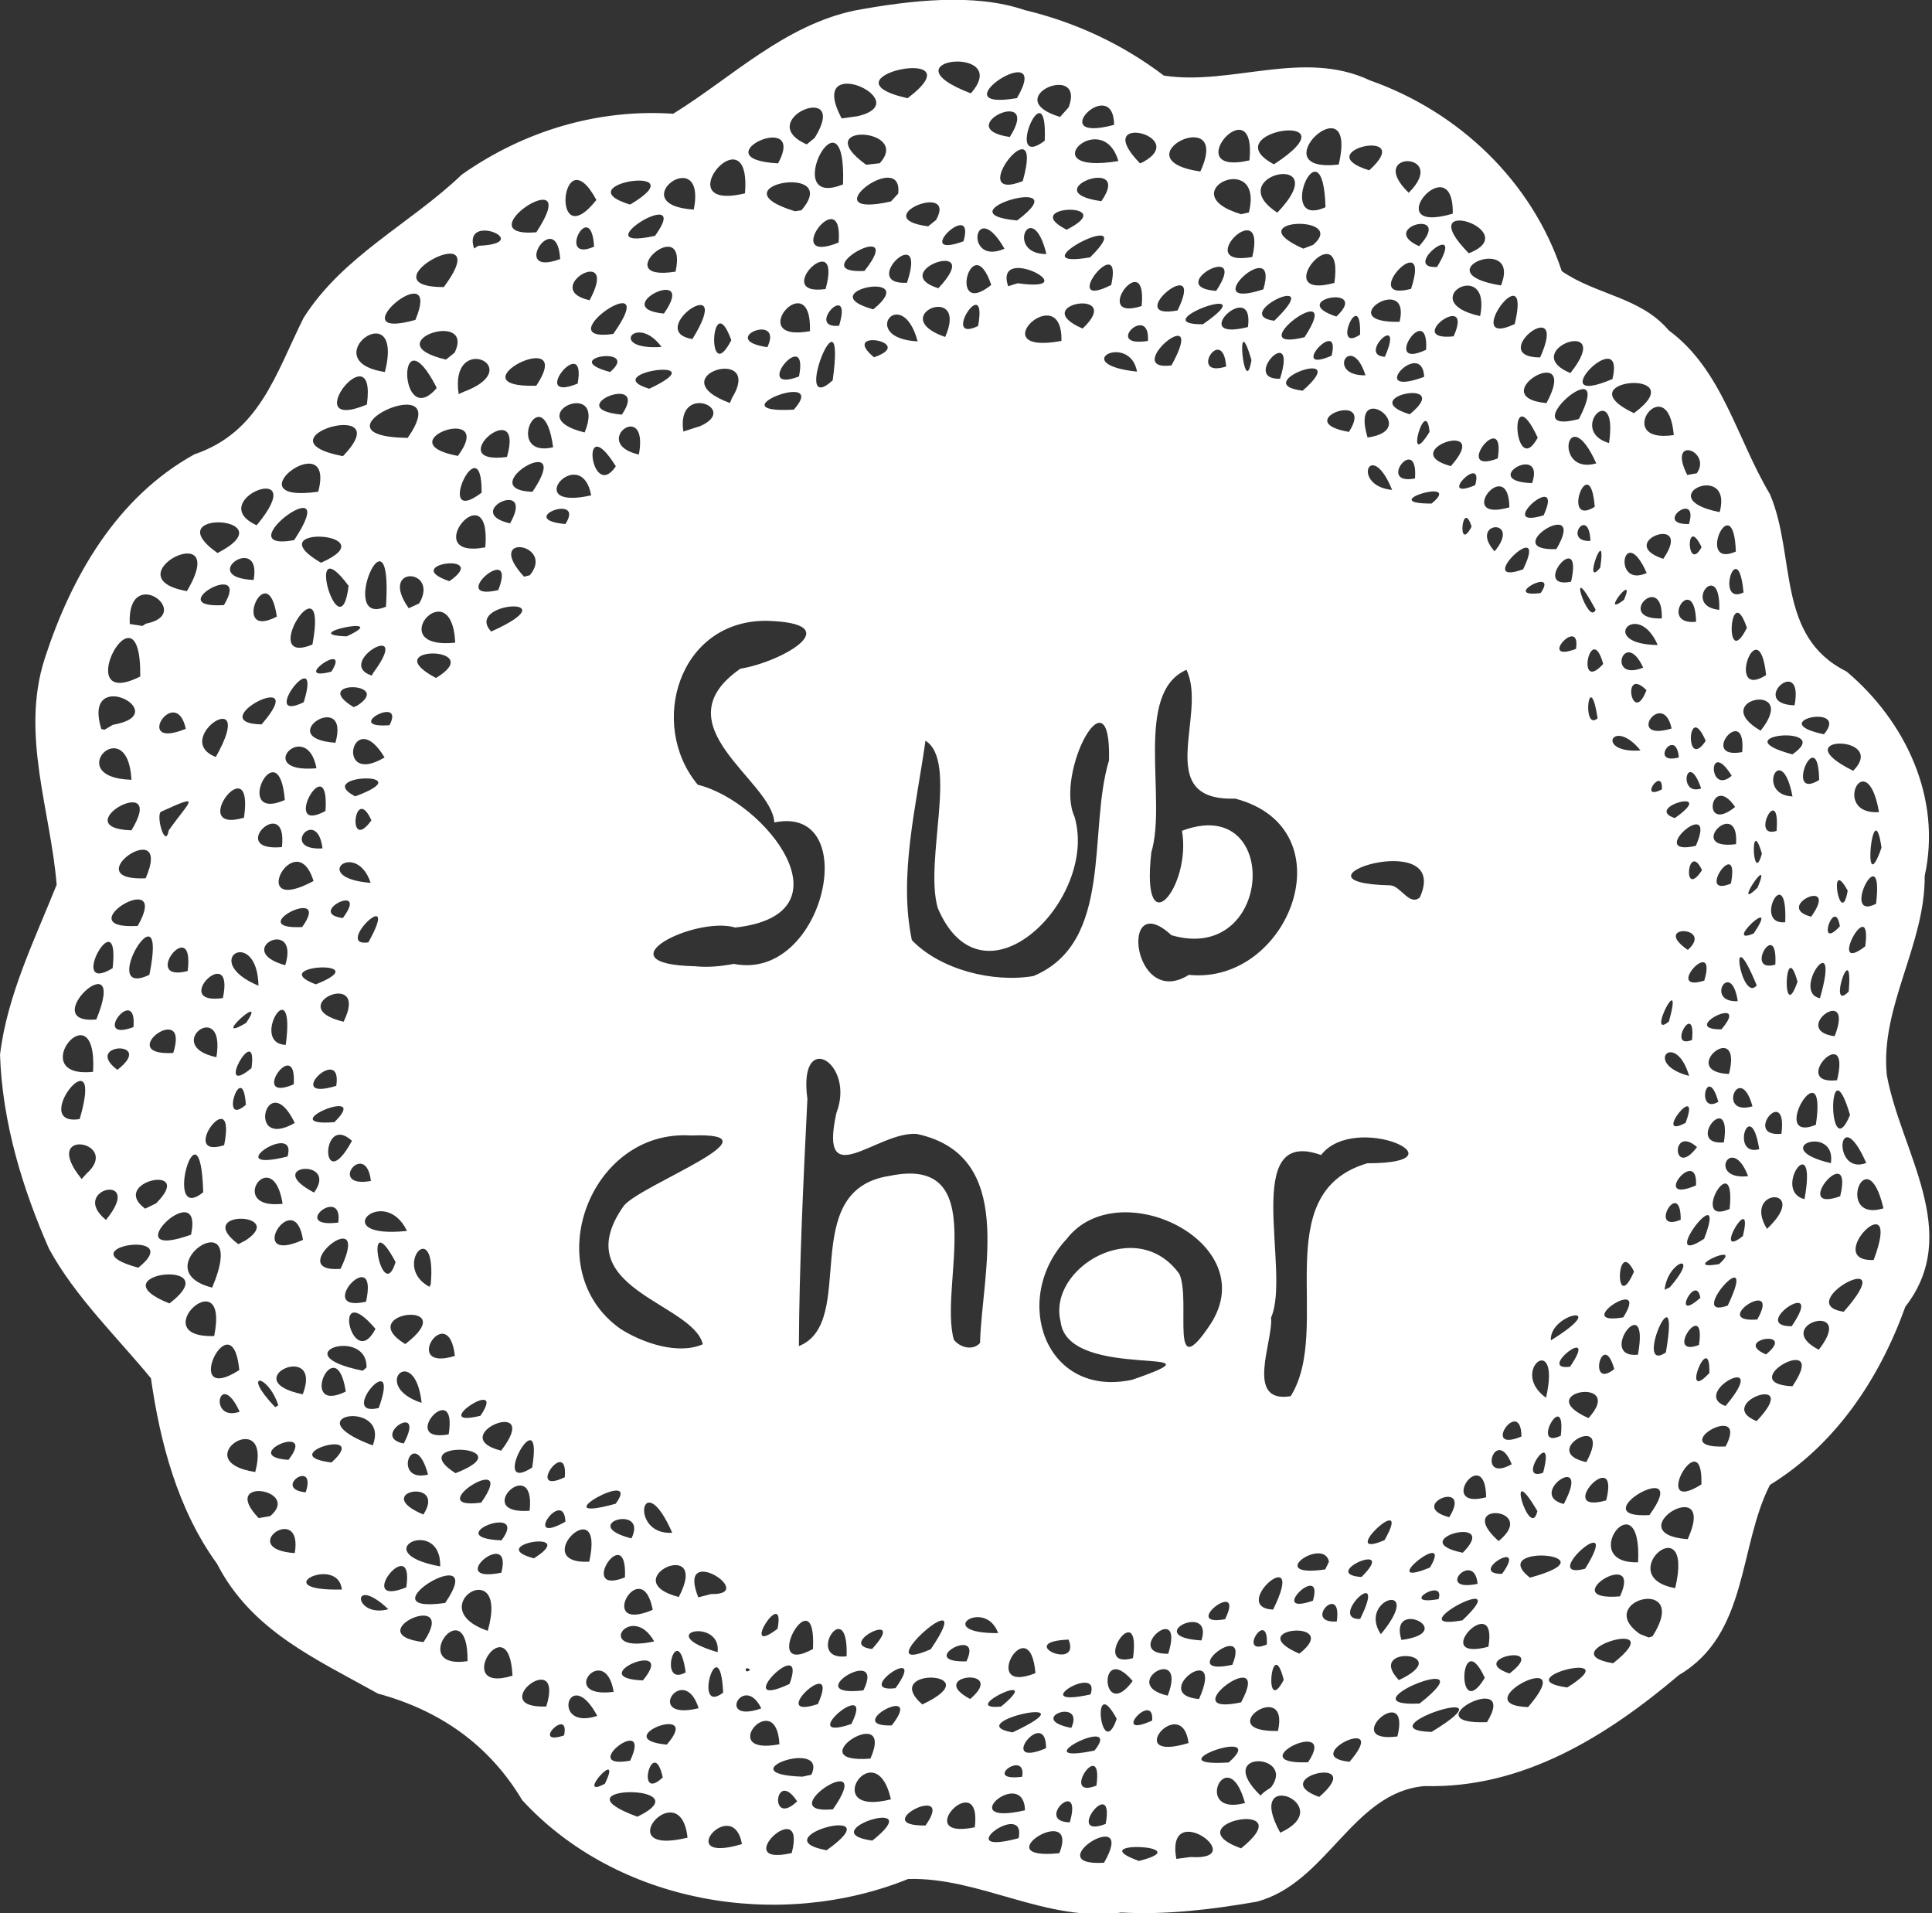 <svg xmlns:rdf="http://www.w3.org/1999/02/22-rdf-syntax-ns#" xmlns="http://www.w3.org/2000/svg" version="1.1" xmlns:cc="http://creativecommons.org/ns#" xmlns:dc="http://purl.org/dc/elements/1.1/" viewBox="0 0 1289.9 1277.2">
<rect x="0" y="0" width="1289.9" height="1277.2" fill="#333333" stroke="none"/>
<g transform="translate(-90.752 55.984)">
<path fill="#fff" d="m839.5 1220.7c-49.968 6.954-94.503-23.818-142.43-22.374-86.23 34.69-193.92 16.587-257.65-52.604-21.859-36.659-54.603-59.844-96.321-71.162-42.027-23.465-84.441-41.973-107.46-86.693-26.4-36.34-38.07-81.4-44.1-123.79-22.12-27.02-50.54-54.21-68.11-86.55-17.77-40.43-31.131-84.26-32.661-129.46 4.759-39.88 23.591-77.76 37.811-113.47-3.983-49.329-24.189-100.38-8.029-150.75 17.653-54.578 47.907-107.73 99.948-136.52 43.725-14.851 54.244-53.745 73-91.221 26.305-41.458 71.241-62.664 105.62-95.572 41.763-29.385 91.294-43.945 141.09-40.592 38.9-23.945 73.848-59.013 121.49-68.976 36.441-6.672 79.388-11.778 113.15-0.24 33.72 8.071 65.246 22.697 92.963 43.751 44.985 6.897 93.138-17.827 137.48 3.15 59.603 20.977 108.36 67.545 128.18 127.38 23.35 16.053 52.584 17.251 71.484 39.587 35.724 26.361 45.17 71.862 67.515 109.35 17.535 41.324 3.923 94.936 51.126 118.31 39.372 33.183 63.674 84.389 52.18 136.47 0.378 46.079-29.935 87.498-25.279 133.05 9.46 51.395 50.687 105.04 12.358 154.53-17.214 47.875-46.376 91.849-90.413 118.94-21.018 41.242-14.338 99.607-60.705 126.9-48.386 40.974-104.36 75.876-169.76 74.128-48.337 4.03-65.206 65.017-112.41 77.252-29.722 5.092-59.825 8.839-90.069 7.169zm-11.649-33.22c23.398-40.592-45.547 2.661 0 0zm23.314-1.21c41.954-10.526-39.519-14.148 0 0zm34.502-2.63c41.092 2.765-17.117-40.177-9.541 1.263l9.541-1.263zm-87.62-2.556c13.884-35.54-51.564 5.304 0 0zm-178.69-0.117c10.486-40.51-43.058 9.982 0 0zm23.262-1.833c46.367-32.867-45.366-8.368 0 0zm276.73-1.268c42.272-33.924-46.617-16.877 0 0zm-333.24-2.843c-5.95-33.503-47.134 14.12 0 0zm-36.33-4.299c-4.676-43.703-53.841 13.13 0 0zm123.36 1.982c39.495-31.315-41.619-5.788 0 0zm97.718-1.643c5.313-26.566-47.622 12.866 0 0zm174.64-3.66c39.818-18.17-25.061-45.198 0 0zm-203.92-3.597c5.026-41.406-44.012 9.034 0 0zm-32.904-1.208c21.358-30.196-39.641 0.566 0 0zm120.28-1.03c6.421-34.22-28.465 10.831 0 0zm-23.95-1.089c9.092-31.434-24.224-0.302 0 0zm-288.71-3.739c45.755-22.148-58.73-21.528 0 0zm130.58-4.955c30.713-43.996-43.321 4.139 0 0zm128.23 0.671c-0.952-30.084-49 11.193 0 0zm-152.13-5.978c-14.923-22.707-18.949 18.105 0 0zm298.99 1.115c-11.7-42.51-35.626 9.579 0 0zm-236.39-2.445c-10.362-45.812-48.911 12.32 0 0zm285.93-1.6c33.4-28.845-36.325-13.154 0 0zm-32.073-6.476c16.877-22.703-38.929-25.405-7.118 5.516l2.447-2.321 4.67-3.195zm-444.81-2.37c12.604-26.001-20.932 11.367 0 0zm328.17 1.259c4.737-34.042-25.102 9.92 0 0zm-289.55-5.453c-6.471-29.346-18.821 17.793 0 0zm239.95-0.429c3.273-18.92-27.956 3.558 0 0zm-140.75-1.365c11.618-24.898-57.498-0.487-6.066 1.292l6.066-1.292zm331.63-8.313c21.273-31.868-47.229 1.733 0 0zm-452.61-1.064c15.633-33.062-36.243 6.446 0 0zm399.63 1.195c28.797-25.409-52.786 3.398 0 0zm80.684-0.479c28.778-33.502-35.046-3.305 0 0zm-319.89-2.098c17.278-39.13-49.68 3.917 0 0zm149.63-5.381c20.302-25.522-50.448 10.321 0 0zm-32.357-1.564c0.112-28.746-34.121 14.519 0 0zm-253.23-2.4c25.169-28.852-40.356-3.713 0 0zm75.207-0.242c-1.974-39.023-42.966 8.313 0 0zm273.16-0.819c-4.446-34.049-45.371 13.826 0 0zm139.44-4.379c9.486-38.538-39.639 5.079 0 0zm-556.4-0.68c4.249-20.03-23.208 7.637 0 0zm299.44-2.037c57.191-26.834-36.943-6.51 0 0zm279.76-0.3c59.162-36.173-47.729-1.482 0 0zm-102.55-0.66c8.204-36.311-45.693 1.04 0 0zm-284.85-4.632c17.184-33.974-39.131 13.338 0 0zm146.87 2.593c9.577-20.916-31.158-6.029 0 0zm-119.87-1.641c23.001-29.69-34.023 0.957 0 0zm150.19-4.41c-17.572-32.662-10.476 30.397 0 0zm23.667 1.146c1.522-20.681-28.898 13.08 0 0zm223.53 1.084c22.226-36.347-52.124 1.928 0 0zm-594.01-4.205c-18.954-35.383-31.617 10.443 0 0zm109.51-4.976c-11.571-24.123-30.72 10.661 0 0zm160.14-1.258c31.553-26.285-30.744 3.054 0 0zm-201.97 1.119c-9.911-31.424-37.598 9.155 0 0zm79.591-2.767c16.217-35.737-35.789 11.777 0 0zm474.19 2.02c36.76-42.751-44.634-1.602 0 0zm-655.49-0.393c12.644-41.088-41.866 1.511 0 0zm251.04-1.367c47.147-22.164-29.14-25.58 0 0zm212.84-1.405c22.562-41.79-48.182 10.27 0 0zm119.16 0.779c48.894-38.366-53.456 2.686 0 0zm-300.03-3.014c25.733-21.946-30.438-16.122 0 0zm152.78 0c18.561-41.41-34.534-2.921 0 0zm-317.7-4.251c-2.193-45.133-21.037 16.083 0 0zm296.81 1.989c13.75-35.66-33.627-7.575 0 0zm-51.54-0.793c7.371-21.771-44.644 9.75 0 0zm-318.39-1.71c-5.58-34.358-38.354 4.8 0 0zm117.45-5.304c13.101-35.735-41.422 19.333 0 0zm519.23 2.355c42.46-26.465-42.455-5.726 0 0zm-290.17-4.309c-23.502-27.691-21.136 28.877 0 0zm-179.75 6.258c15.705-32.037-44.78 5.21 0 0zm280.62-7.008c-8.123-32.397-13.693 26.083 0-0v0zm-259.2 5.542c22.914-31.946-29.453 3.588 0 0zm393.44-6.912c-16.888-36.628-19.484 32.257 0 0zm-562.11 1.734c24.2-29.189-41.391-1.637 0 0zm504.76-0.205c39.104-18.523-23.044-24.151 0 0zm-591.81-2.963c-2.224-48.627-41.494 12.948 0 0zm349.14-1.688c-3.661-44.351-38.592 15.447 0 0zm316.49 0.25c28.06-21.483-29.716-10.059 0 0zm-550-0.75c-5.199-37.157-19.324 10.8 0 0zm43-1.75c-3.903-3.653-3.903 3.653 0 0zm322-3.339c13.03-32.154-39.725 8.687 0 0zm254.21-1.004c41.467-32.931-43.579-7.222-0 0h0zm-764.85-1.406c0.58-49.228-41.217 6.112 0 0zm401.3-14.401c-36.764 1.425 8.578 21.622 0-0v0zm-68.243 14.544c12.089-24.975-34.966 0.866 0 0zm111.23-2.158c5.847-42.604-29.428 8.265 0 0zm-191.19-1.217c1.429-42.715-28.825 3.407 0 0zm214.71-1.71c11.71-37.299-31.73 0.422 0 0zm87.555-0.058c30.032-23.581-39.958-17.308 0 0zm-246.1-2.945c35.247-51.997-46.511 20.123 0 0zm-142.29 1.945c2.813-23.531-44.715-13.106 0 0zm63.646-2.115c2.622-51.214-37.052 20.344 0 0zm39.47-0.024c25.288-27.506-25.295-2.856 0 0zm411.48-1.479c6.771-39.119-40.984 10.631 0 0zm-147.92-1.507c1.214-25.326-20.522 8.645 0 0zm-563.03-1.593c24.824-36.993-45.006-5.391 0 0zm153.99-0.467c-15.263-27.212-41.398 9 0 0zm365.38-0.653c8.48-26.393-40.876-2.476 0 0zm133.53-0.313c38.992-5.318-8.904-28.658 0 0zm-416.53-7.489c5.696-30.302-26.709 20.418 0 0zm402.78 3.639c30.333-36.526-15.999-23.897 0 0zm181.39 1.419c26.205-41.272-40.24-24.038-8.518-1.588l5.998 2.378 2.52-0.79zm-436.91-2.148c-8.671-24.157-44.582 0.337 0 0zm-340.75-1.521c14.886-52.84-45.611-15.666 0 0zm650.75-7.016c38.034-36.067-45.155 8.186 0 0zm-83.906 0.765c3.938-27.073-23.523 1.505 0 0zm15.578-1.654c19.481-39.189-22.204 0.615 0 0zm-90.166 0.154c14.208-28.695-30.834 5.543 0 0zm-558.62-6.667c-25.627-24.097-23.174 6.27 0 0zm176.51 0.412c-7.292-38.589-38.935 16.574 0 0zm414.16-0.153c23.761-47.761-30.398-1.575 0 0zm-552.75-4.449c30.903-45.186-57.723 8.242 0 0zm579.36-1.502c7.878-27.288-31.641 11.118 0 0zm83.91-1.065c4.708-15.25-27.979 4.905 0 0zm-507.29-1.407c21.85-41.683-43.593-11.29 0 0zm628.38-0.422c16.04-34.612-44.822 3.694 0 0zm-606.77-1.548c31.948 0.709-23.679-35.445-8.586 2.199l8.586-2.199zm-203.57-4.459c5.973-38.364-35.901 14.453 0 0zm-43 1.44c-2.44-23.678-52.097 1.185 0 0zm890.21-0.924c13.325-56.291-43.144-7.787 0 0zm-131.94-2.866c-2.042-23.165-29.493 6.04 0 0zm-569.27-4.312c1.913-39.406-32.731 13.002 0 0zm491.75-0.253c25.676-25.41-29.107-2.024 0 0zm112.48 0.427c58.474-15.755-29.815-23.273 0 0zm-686.74-3.312c8.235-31.931-39.251 7.9 0 0zm668.13 0.792c18.218-25.218-23.928 0.118 0 0zm55.438-3.414c26.823-43.087-32.512 8.372 0 0zm-103.56-0.835c16.649-28.202-38.024 15.594 0 0zm-67.431-3.904c-3.585-17.063-43.856 11.138-2.496 5.173l1.577-3.27 0.918-1.903zm-593.41 3.173c0.919-34.26-51.206-9.524 0 0zm799.79-2.75c2.744-57.403-42.224 1.125 0 0zm-700.28-0.402c11.025-49.504-41.808 2.073 0 0zm-36.925-2.253c31.846-20.037-33.931-8.994 0 0zm-159.67-3.473c5.835-34.756-39.852-2.815 0 0zm779.81-0.253c26.413-26.471-40.686-8.364 0 0zm-52.217-8.423c20.317-35.841-33.434 14.393 0 0zm-589.59 0.162c19.593-25.94-42.795-1.84 0 0zm665.76 0.476c27.642-22.563-30.609-27.118 0 0zm126.24-1.255c20.88-46.232-48.609-3.699 0 0zm-705.21-0.526c11.552-23.658-36.733-9.438 0 0zm27.215-3.768c-20.371-46.327-29.295 1.936 0 0zm-71.301-7.408c-0.927-23.571-29.905 16.93 0 0zm648.93-7.06c-22.534-38.372-4.845 21.164 0 0zm-58.842 4.096c16.26-26.396-29.237-7.633 0 0zm133.63-1.414c30.343-41.861-47.377 2.696 0 0zm-920.83 0.678c21.434-18.09-34.578-26.664-7.681 1.322l7.681-1.322zm173.2-3.584c4.411-39.376-39.696 2.971 0 0zm-70.928 2.531c16.255-25.239-36.073-15.126 0 0zm128.37-7.215c18.953-25.582-52.101 14.328 0 0zm-89.75-0.762c26.143-37.155-42.3 5.748 0 0zm722.76 0.952c19.642-37.052-25.727-6.47 0 0zm-51.808-4.497c-0.578-36.807-33.716 8.798 0 0zm80.128 2.081c9.736-38.543-35.787 10.068 0 0zm-868.26-5.369c7.691-23.326-23.126-2.441 0 0zm931.85-5.296c1.225-43.493-35.427 22.403 0 0zm-758.88-4.793c2.408-28.234-27.115 12.984 0 0zm653.17-2.994c9.004-33.496-18.994 7.005 0 0zm-744.45 1.218c-9.431-34.559-25.044 6.132 0 0zm18.316-0.923c47.809-18.585-36.128-23.073 0 0zm-133.69-0.777c11.969-45.567-47.454-7.433 0 0zm184.87-2.978c8.087-49.382-29.874 19.275 0 0zm654.01-2.229c-10.761-26.785-23.844 13.402 0 0zm-788-1.172c27.519-24.681-39.551-4.782 0 0zm837.8-0.245c19.253-35.302-33.32-7.14 0 0zm-866.52-1.489c20.253-26.039-34.282-2.462 0 0zm142-6.136c28.923-37.74-38.811-9.828 0 0zm817.52-2.797c16.78-31.961-42.4 1.842 0 0zm-903.26-0.703c12.24-31.127-54.977-20.574 0 0zm20.715-1.28c15.528-29.291-23.275-4.548 0 0zm772.52-5.22c3.747-33.315-21.092 10.134 0 0zm-742.52-0.878c6.344-39.393-34.698 6.234 0 0zm716.25 1.412c-0.304-27.601-27.987 11.747 0 0zm-695.04-13.834c18.975-27.983-36.604 8.975 0 0zm852.04 3.575c31.942-33.542-29.455-11.886 0 0zm-112.23-2.024c25.83-28.525-39.516-17.433 0 0zm-900.56-4.25c-13.705-29.759-21.41 7.308 0 0zm92.852-2.5c15.508-43.356-28.524 6.891 0 0zm-67.053-1.757c-6.991-21.384-25.253-22.959-2.12 1.183l2.12-1.183zm966.21 0.455c32.083-38.178-24.267-8.931 0 0zm-870.53-2.122c-4.414-40.852-34.939-11.42 0 0zm-50.635-7.536c-6.492-42.638-32.795 16.062 0 0zm801.34 4.114c10.456-45.629-25.292-17.989 0 0zm-170.48-1.036c28.493-45.44-16.691-135.45 51.149-155.48 67.621 0.077-8.027-34.87-30.879-5.501-54.089-19.467-19.763 78.085-33.383 108.53 1.679 15.449-17.927 57.582 13.113 52.448zm-659.58-1.26c13.938-36.615-45.822-9.37 0 0zm994.55-5.358c26.259-38.458-40.974-1.952 0 0zm-440.74-4.348c69.338-23.992-43.287 1.806-47.822-38.794-8.992-35.95 50.974-71.346 79.307-31.77 7.968 17.971-7.411 76.071 20.984 33.1 34.844-54.537-62.114-101.03-96.259-56.5-37.324 39.777-14.57 106.5 43.791 93.964zm385.31-4.518c0.767-30.499-20.132 21.778 0 0zm-981.48-1.946c-4.705-48.747-40.226 25.568 0 0zm918-0.688c-7.812-27.623-18.32 14.814 0 0zm-29.538-1.56c20.546-30.159-23.439 3.187 0 0zm-803.53 0.498c0.697-27.651-57.333-8.904-2.5 2.183l2.5-2.183zm867.5-10c10.354-59.696-22.479 15.099 0 0zm-808.51 2.3c-4.328-38.393-36.756 11.343 0 0zm789.87-0.8c8.378-46.052-28.328 2.708 0 0zm85.5-0.18c21.352-17.444-23.156-9.93 0 0zm35.235-3.138c26.055-33.33-32.694-16.868 0-0v0zm-79.985-3.189c5.014-32.949-24.352 9.165 0 0zm-665.1-0.482c-6.502-27.779-92.144-37.165-52.571-92.635 12.528-14.52 107.06-49.175 44.68-46.717-67.762-4.386-102.56 89.722-47.137 129.04 14.758 9.443 38.596 17.581 55.028 10.317zm185.1-0.857c1.261-47.384 24.65-125.25-42.294-139.55-26.398-1.869-65.531 40.681-53.64-13.839 13.078-33.58-25.776-56.911-19.323-9.498-2.7 54.735-5.438 111.68-5.685 164.97 39.815-15.87-1.908-104.09 60.538-113.61 68.388-14.236 32.746 73.221 42.917 109.33 3.941 5.193 12.629 7.632 17.488 2.193zm-383.74 0.75c39.353-30.215-35.459-21.658 0 0zm-19.896-10.174c-30.32-35.675-15.486 30.233 0 0zm784.73 7.7c41.87-25.761-1.073-18.46 0 0zm-892.41-2.904c10.595-52.71-47.786 1.574 0 0zm1053.2-6.52c24.03-35.139-29.471 0.061 0 0zm-112.45-5.926c18.909-29.739-36.104 6.159 0 0zm89.48 1.427c16.893-29.755-33.014 2.473 0 0zm57.75-5.215c41.18-46.728-35.86-5.178 0 0zm-77.462-4.106c22.329-46.859-29.001 10.522 0 0zm-18.282-5.172c-2.885-17.307-20.285 17.932 0 0zm-1022.1 3.744c40.534-31.058-50.743-20.04 0 0zm131.25-1.165c8.929-40.618-35.742 8.164 0 0zm-102.75-9.389c26.045-61.511-47.616-12.072 0 0zm973.19-0.196c21.348-24.572-1.351-17.983-3.465 1.645l3.465-1.645zm-827.24-2c4.244-46.992-26.536-12.003-0.854 1.669l0.854-1.669zm803.36-8.521c-11.868-24.348-13.287 30.715 0 0zm-863.57-1.794c22.392-46.946-39.674 3.003 0 0zm36.735-4.568c-21.895-40.872-9.152 30.443 0 0zm-171.77 3.774c33.236-26.542-50.3-13.402 0 0zm1055.4-2.4c18.021-16.231-28.096 4.868 0 0zm103.2-2.736c20.449-54.319-35.427 1.45 0 0zm-1123.4-16.89c8.965-41.798-53.728 19.26 0 0zm36.626 3.715c27.89-18.759-35.825-20.431-5.061 2.607l5.061-2.607zm38.118-0.246c-5.598-37.006-39.741 17.806 0 0zm935.46-0.719c17.148-44.537-32.678 21.413 0 0zm25.873-1.819c7.956-32.631-21.411 17.07 0 0zm-891.87-3.439c-15.662-32.282-54.611 5.74 0 0zm907.97-1.36c30.198-28.461-17.076-27.889 0 0zm-57.585-6.103c0.059-29.118-22.583 9.335 0 0zm-1051.4 0.116c26.671-32.422-25.522-20.824 0 0zm155.11 1.768c3.496-25.611-33.221 4.101 0 0zm928.94-9.082c4.517-43.702-27.559 12.135 0 0zm-1050.6-3.73c27.233-27.139-32.035-14.653-7.278 3.529l7.278-3.529zm1153.3 3.317c-11.209-48.418-32.987 9.975 0 0zm-1068.8-3.05c-6.553-41.353-38.432 4.397 0 0zm-53.01-7.72c-1.893-66.619-27.764 22.825 0 0zm1069.1 4.646c8.976-49.259-22.234-5.629 0 0zm23.818-1.94c9.424-39.292-34.21 12.243 0 0zm-1018.9-2.47c17.039-23.565-35.391-18.514 0 0zm922.63-4.762c1.576-27.246-31.012 13.256 0 0zm-884.68-2.981c-3.405-28.431-29.876 5.276 0 0zm-190.02-4.78c24.493-21.479-31.908-31.872-3.091 3.499l3.091-3.499zm1109.5 1.564c-11.144-29.308-27.631 3.126 0 0zm78.893-8.788c-18.856-42.708-23.378 8.834 0 0zm-23.631 0.12c4.001-26.579-43.723-10.323 0 0zm-1030.4-4.44c7.088-24.896-47.216 11.626 0 0zm43.013-10.479c-21.211-19.482-21.167 39.012 0 0zm898.02 4.167c-17.791-15.485-16.403 21.958 0 0zm41.535 1.427c-5.83-36.824-19.791 5.449 0 0zm-1024.9-2.68c8.804-44.155-31.885 10.178 0 0zm1001.3-1.842c5.732-37.158-26.911 2.221 0 0zm38.419-5.771c4.319-34.161-26.388 2.587 0 0zm-992.57-7.23c-18.477-38.369-33.28 19.114 0 0zm26.451-0.529c26.156-25.683-42.978 3.321 0 0zm989.11 1.794c8.08-54.104-32.763 13.18 0 0zm-86.972-1.341c11.227-30.153-23.061 12.292 0 0zm109.8-5.282c-15.154-50.705-14.962 36.209 0 0zm-1182 2.775c17.592-59.895-34.97 5.449 0 0zm110.95-9.549c-2.058-32.002-18.338 16.092 0 0zm1005.9 1.031c-8.423-30.659-24.292 7.037 0 0zm-22.786-3c-7.5-26.916-15.501 9.015 0 0zm-951.16-11.67c2.412-33.962-30.626 13.065 0 0zm28.407 0.996c4.52-29.345-36.743 11.326 0 0zm1002-3.74c10.044-40.835-32.592 3.653 0 0zm-98.75-2.886c-9.161-31.084-31.352-8.051 0 0zm-1065.6-2.73c3.149-57.397-47.001 4.955 0 0zm1092.2 1.447c9.727-38.23-34.991-1.506 0 0zm-986.45-3.901c4.596-33.334-25.831 21.302 0 0zm-89.548 1.138c26.207-20.253-23.623-17.823 0 0zm66.12-8.451c6.717-40.48-37.047-7.777 0 0zm-28.823-2.817c11.696-36.326-40.58 2.25 0 0zm75.142-5.41c6.918-52.24-24.738-0.783 0 0zm938.89-3.256c2.754-27.55-17.316 6.832 0 0zm95.215-2.509c14.057-36.025-30.473-4.06 0 0zm-75.583-4.599c20.948-24.599-29.778 0.294 0 0zm-1060.2-1.49c2.537-29.873-29.313 10.867 0 0zm75.172-2.772c15.539-22.804-25.375 14.854 0 0zm949.99-1.017c10.398-37.522-15.762 13.355 0 0zm-884.87 0.197c18.197-36.762-42.319-10.053 0 0zm-165.1-1.518c22.438-54.991-41.574 3.822 0 0zm1095.9-12.206c-4.389-28.975-22.4 1.143 0 0zm54.884-1.973c14.671-50.853-19.913-4.075 0 0zm-1066.3-0.1c8.351-38.956-36.147 5.191 0 0zm1085.5-4.36c3.273-38.574-14.701 15.305 0 0zm-34.172-6.544c-8.633-31.585-10.576 30.626 0 0zm-27.233 2.449c-19.851-48.219-10.389 12.535 0 0zm-1000.3 0.219c-0.909-40.469-40.234-16.946 0 0zm965.3-3.42c9.269-31.567-28.045 8.758 0 0zm-927.05 2.505c42.503-16.891-34.768-13.128 0 0zm-111.1-6.379c13.225-65.318-36.036 17.185 0 0zm-24.555-4.376c5.423-47.741-31.371 18.869 0 0zm614.79 5.207c53.877-22.5 36.139-97.222 50.461-143.96 1.576-62.785-36.385 8.569-23.043 37.59 16.335 54.986-61.155 132.05-91.314 60.916-9.069-31.782 13.706-98.082-8.194-111.64-6.024 43.301-18.097 90.175-9.083 133.11 18.936 19.756 54.177 28.595 81.171 23.984zm103.74-0.793c67.34 6.869 106.88-97.75 30.95-117.66-55.846 1.824-18.095-56.442-32.538-85.986-35.488 15.645-12.728 86.382-23.448 121.85-7.177 63.885 26.892 23.177 20.489-14.37 66.507-25.254 61.347 89.588-7.043 69.705-35.285-32.679-26.122 50.21 11.589 26.47zm-668.41-2.573c4.917-39.073-32.398 8.363 0 0zm1060-4.273c1.778-32.231-21.427 6.231 0 0zm-994.85 0.431c10.118-33.151-36.173-10.045 0 0zm299.47-0.898c60.856 12.113 86.351-106.78 27.035-94.418-1.303-27.979-77.12-64.855-22.633-102.64 27.508-4.415 73.468-30.448 17.495-31.974-58.863-0.395-79.302 69.462-45.939 109.44 45.309 11.101 104.1 86.518 25.024 95.316-26.714-7.955-91.304 24.391-26.982 25.833 8.7 0.933 17.448 0.039 26-1.555zm755.42-11.751c4.879-37.683-26.644 20.716 0 0zm-118.48 2.42c18.07-16.17-24.987-17.219 0 0zm-880.93-5.049c22.897-41.072-24.107 3.643 0 0zm924.91-5.934c18.849-28.01-21.588 9.166 0 0zm57.551-4.798c-3.379-21.054-16.411 17.687 0 0zm-73.555 1.946c5.721-39.888 12.297-1.877 0 0zm-1062.9-2.201c23.421-41.194-49.138 2.95 0 0zm109.8 0.766c21.087-29.464-40.963 1.937 0 0zm990.16-3.211c1.74-42.432-22.074 2.2 0 0zm-963.02-2.789c18.483-24.7-25.212-3.313 0 0zm980.35-0.909c19.753-27.653-25.877-6.616 0 0zm43.318-8.599c5.6-46.878-24.621 12.341 0 0zm-19.013-8.906c-13.381-24.582-4.72 26.757 0.033 0.424l-0.033-0.424zm-285.6 4.663c21.86-48.349-96.514-9.856-19.548-8.077 6.926 0.598 12.635 13.946 19.548 8.077zm225.5-6.538c10.858-26.028-18.255 17.735 0 0zm-964.11-4.441c-11.922-38.687-45.896 24.722 0 0zm38.128 1.229c-9.745-29.296-41.447-3.276 0 0zm908.19 0.47c6.413-33.45-24.462 10.205 0 0zm-1058.4-3.51c19.062-44.025-48.5 2.152 0 0zm1039.1-5.461c-9.597-20.356-13.504 20.77 0 0zm119.84-15c-5.68-39.371-13.442 38.828 0 0zm-79.867 4c-8.029-27.744-6.266 23.036 0 0zm-961-3.5c-3.506-28.78-29.345 1.765 0 0zm-27.102-0.859c4.246-36.957-37.946 3.405 0 0zm970.84-1.959c2.366-32.794-34.928 4.479 0 0zm-26.82 1.096c15.57-35.92-35.191 8.001 0 0zm-1019.6-10.28c13.815-19.602 23.283-25.528-5.293-12.392-3.294 2.973 3.08 25.115 5.293 12.392zm1073.5 0.3c2.547-33.344-18.114 5.896 0 0zm-1098.4-0.35c25.195-41.271-45.956-1.582 0 0zm160.23-6.657c-11.433-25.597-16.606 22.949 0 0zm-85.064-1.796c7.118-49.178-38.94 11.481 0 0zm955.27 0.28c29.999-21.104-21.692-7.226 0 0zm-900.85-4.769c2.958-44.046-30.999 16.939 0 0zm1037.2 0.786c-8.225-47.114-32.649 2.141 0 0zm-96.076-3.463c-16.188-23.912-23.446 19.05 0 0zm-968.29-4.621c-3.966-48.609-36.01 15.604 0 0zm47-2.452c46.095-16.992-28.878-14.909 0 0zm959.61 0.062c-7.402-38.699-24.911-1.018 0 0zm-87.188-4.716c0.772-16.174-16.341 8.332 0 0zm26.188-0.615c-9.274-27.181-16.196 5.477 0 0zm78.804-5.662c-0.687-39.987-23.976 14.87 0 0zm-1126.8-0.13c-2.455-46.676-47.297-1.351 0 0zm1068.4-2.705c-16.01-25.865-15.832 13.763 0 0zm81.119-3.295c24.039-24.589-48.164-23.855 0 0zm-1026-1.68c-6.418-34.388-43.193 3.725 0 0zm-67.223-7.532c28.699-50.806-30.67-11.973 0 0zm112.67 0.299c-21.45-35.916-33.877 20.329 0 0zm864.14 0.007c-1.858-21.145-20.548 5.389 0 0zm42.287-3.565c3.078-33.979-29.781 5.405 0 0zm33.511 1.51c29.512-20.214-49.173-13.204 0 0zm-101.36-2.615c-18.59-22.984-30.707 2.204 0 0zm43.5-6.38c-12.109-28.326-14.252 21.338 0 0zm-914.87 1.25c10.368-36.673-42.856-3.074 0 0zm-99.901-9.328c-6.746-30.776-36.202 14.9 0 0zm1093.7 3.655c18.035-21.387-40.886-8.512 0 0zm-101.7-3.86c-5.82-27.04-31.603 9.52 0 0zm59.429 1.477c26.916-33.658-36.154-21.045 0 0zm-1100.1-3.933c42.391-7.292-21.141-40.444-7.699 2.86l2.191 0.39 5.509-3.25v0zm99.253-0.273c34.884-40.123-41.46-0.855 0 0zm85.428 0.537c10.951-21.028-32.473 2.474 0 0zm806.6-4.609c-5.584-35.77-10.861 9.429 0 0zm131.49-8.655c6.559-35.129-31.561-0.985 0 0zm-995.36-2.079c13.142-42.439-31.31 15.247 0 0zm35.833 2.185c24.456-15.985-32.385-16.92-2.5 1.103l2.5-1.103zm860.65-10.246c-17.076-16.962-9.64 25.238 0 0zm-808.18-8.11c35.881-21.741-41.343-21.902 0 0zm-197.46-1c0.827-68.613-48.709 24.65 0 0zm1085.5-0.916c-4.769-45.78-27.829 17.658 0 0zm-957.85-2.334c13.708-22.091-28.737 7.505 0 0zm28.002 0.693c27.517-37.309-26.585-6.433-1.091 1.943l1.091-1.943zm847.79-3.374c-12.644-27.334-24.975 10.069 0 0zm-26.7-2.43c-8.224-29.979-18.748 20.668 0 0zm-18.168-10.043c3.541-23.105-26.637 9.952 0 0zm-843.6-2.941c11.309-61.179-37.957 15.699 0 0zm898.17 0.331c-13.597-31.43-41.052-0.477 0 0zm-802.86-1.562c-2.227-49.051-49.432 5.029 0 0zm862.41-9.937c-11.537-33.79-15.431 31.027 0 0zm-934.88 5.715c32.461-14.949-35.095-1.104 0 0zm96.511-3.215c54.803-24.631-18.824-19.975 0 0zm-143.13-9.972c-6.067-42.007-31.831 16.722 0 0zm-87.423 4.722c33.202-6.497-12.636-40.568-10.782 0.201l8.507 1.319 2.275-1.52zm1035-1.268c-0.889-34.459-25.939 2.71 0 0zm-22.9-2.232c0.986-32.588-32.314 1.068 0 0zm-44.158-5.834c-20.622-38.171-4.849 11.942 0 0zm82.52 0.093c1.103-35.176-25.545-2.492 0 0zm-890.16-2.11c4.874-74.81-33.6 14.469 0 0zm22.164-2.155c13.893-23.536-27.639-25.962-6.986 3.195l6.986-3.195zm-130.36 1.098c19.356-32.294-43.106 2.692 0 0zm934.77-3.512c8.617-20.245-17.212 13.066 0 0zm-851.54-9.329c-30.892-41.597-5.581 46.541 0 0zm931.21 3.25c-3.849-37.556-19.095 10.596 0.152 1.151l-0.152-1.151zm-135.32 1.555c12.606-18.37-27.687 3.524 0 0zm-903.82-1.28c30.523-51.613-51.971-9.2 0 0zm207.87-0.697c13.458-34.279-35.609 8.241 0 0zm716.25-5.588c8.578-37.592-27.698 5.594 0 0zm-748.9-0.35c28.419-19.75-34.069-11.507 0 0zm-130.69-0.803c5.866-32.106-38.334-1.758 0 0zm930.09-4.67c-15.622-35.159-23.432 10.636 0 0zm-745.7 1.512c17.506-21.072-31.37-29.04-3.852 0.966l3.852-0.966zm663.2-3.97c18.413-38.031-34.707 12.542 0 0zm51.485-1.149c4.651-31.676-12.503 15.486 0 0zm-854.1-3.228c46.263-20.29-44.596-26.008 0 0zm896.16-2.604c21.387-31.116-33.43-11.031 0 0zm48.467-4.861c-1.52-44.842-27.477 12.097 0 0zm-1013.7 0.986c47.83-24.732-42.252-29.807 0 0zm852.6-1.11c18.877-22.616-17.914-20.366 0 0zm41.25-1.499c22.088-37.432-40.5 1.43 0 0zm96.765-1.751c-10.655-21.838-9.831 18.249 0.103 0.663l-0.103-0.663zm-811.83 0.554c4.327-52.214-45.947 8.64 0 0zm-127.64-4.804c34.575-52.405-47.705 8.643 0 0zm865.47 0.49c-0.952-24.238-18.908 1.053 0 0zm-79.352-9.491c-6.234-19.95-9.885 18.748 0 0zm-605-1.749c13.599-21.265-34.336-3.127 0 0zm-206.16 0.827c38.089-45.645-36.223-16.565 0 0zm169.2-1.264c17.606-31.097-32.886-7.43 0 0zm787.1 0.437c6.946-23.331-24.683 0.55 0 0zm-97.043-5.812c14.819-32.435-34.238 10.412 0 0zm117.55-2.138c9.302-34.973-47.563-9.375 0 0zm-140.41-3.201c-0.497-36.358-37.662 10.709 0 0zm56.99-0.349c-3.135-39.663-23.107 14.43 0 0zm-108.96-2.16c22.485-18.262-39.011 0.072 0 0zm-634.21-7.28c0.339-47.186-32.934 24.998 0 0zm73.158 1.79c-6.853-35.908-48.392 10.803 0 0zm-39.212-2.358c29.665-43.945-41.572-1.469 0 0zm-143.04-0.059c12.169-46.141-60.294 8.432 0 0zm716.99-1.201c-14.485-35.597-27.775-2.72 0 0zm55.427-3.17c6.445-22.528-26.906 11.284 0 0zm38.044-1.37c9.195-27.487-36.555-1.226 0 0zm-78.216-3.099c2.35-30.79-26.289 4.908 0 0zm-533.56-8.14c-24.42-39.32-16.723 24.791 0 0zm721.69 4.675c10.482-14.717-20.056-26.157-6.364 1.114l6.364-1.114h0.001zm-164.2-4.788c29.189-32.739-37.525-10.092 0 0zm97.106-1.837c-19.647-43.814-29.317 8.399 0 0zm-65.776-3.282c5.699-35.302-31.233 11.893 0 0zm-661.49-1.004c12.325-43.242-44.901 5.957 0 0zm-109.53-0.525c38.896-40.308-60.304-11.608 0 0zm76.762-0.159c26.528-35.972-49.34-9.29 0 0zm120.84-0.916c7.028-37.981-33.344-7.652 0 0zm-57.248-4.836c-6.614-49.284-34.199 7.723 0 0zm585.14-10.303c-2.412-26.002-17.407 28.105 0 0zm72.219 3.873c-20.158-43.271-15.874 29.314 0 0zm47.61 3.607c6.524-43.958-28.38-8.457 0 0zm-802.09-3.467c34.481-49.425-71.23-0.945 0 0zm118.16-3.633c15.477-38.017-44.668-10.725 0 0zm522.73 3.39c37.544-5.316-12.33-40.623 0 0zm204.43-1.635c-3.924-45.622-42.194 6.262 0 0zm-216.89-2.12c18.588-28.779-40.381-6.985 0 0zm-433.12-3.871c26.727-11.689-16.309-29.444-11.25 3.621l11.25-3.621zm586.68-4.737c26.009-50.582-46.746 12.502 0 0zm-639.01-2.892c19.835-29.132-42.278-4.135 0 0zm526.03-0.247c30.881-25.103-37.534-11.575 0 0zm149.7-0.753c41.64-30.636-48.026-22.828 0 0zm-845.95-5.75c7.082-50.973-48.232 20.033 0 0zm285.06 3.403c24.78-28.022-54.366 2.969 0 0zm502.5-4.358c23.55-43.616-43.586-4.209 0 0zm-543.85-3.295c22.209-36.213-49.789-14.75-1.308 3.228l1.308-3.228zm-197.27-7.346c-26.809-51.98-25.217 29.718-0.03 0.84l0.03-0.84zm18.212 3.096c43.433-16.193-9.753-40.742-3.372 1.498l3.372-1.498zm560.14-0.75c35.349-31.044-37.573-4.602 0 0zm-436.25-1.31c47.355-22.225-35.614-10.634 0 0zm122.47-5.609c9.489-69.248-28.982 26.471 0 0zm-197.92 3.611c28.019-42.177-58 1.585 0 0zm27.635-1.429c6.469-35.618-33.79 13.686 0 0zm690.89-3.055c9.33-39.086-49.194 20.981 0 0zm-221.94-0.195c12.335-39.26-26.783 0.892 0 0zm96.245-1.274c-1.357-26.539-40.124 14.848 0 0zm-417.42-0.226c7.053-35.375-32.666 12.367 0 0zm378.22-0.78c-9.398-29.514-26.891 0.419 0 0zm-654.66-2.218c13.478-53.933-48.953-7.439 0 0zm791.46 0.721c31.23-39.325-36.223-15.173 0 0zm-641.13-0.721c21.195-18.12-35.893-9.562 0 0zm351.8-0.237c-4.786-26.509-46.838-5.047 0 0zm76.411-7.695c-11.198-38.346-4.801 28.465 0 0zm-16.878 4.264c-2.301-28.917-25.936 8.154 0 0zm-36.547-0.742c25.758-46.609-35.039 4.516 0 0zm106.91-6.459c6.805-27.551-30.378 13.148 0 0zm35.593 0.686c13.797-31.677-18.956-0.723 0 0zm103.63 0.469c20.264-44.802-37.263-0.13 0 0zm-724.72-3.196c14.132-29.485-53.97-6.53-5.75 4.621l5.75-4.621zm279.99 3.077c29.499-10.031-23.729-19.68 0 0zm-95.263-11.416c-13.535-37.094-16.95 32.888-0 0h0zm463.89 6.394c1.872-34.562-30.814 14.651 0 0zm-510.48-1.875c-16.741-22.918-36.405 2.464 0 0zm70.663 0.152c11.352-23.826-34.364-4.923 0 0zm254.09-4.169c1.562-25.837-30.678 4.941 0 0zm-153.75 0.324c-10.592-39.288-40.076-2.105 0 0zm96-0.314c0.981-42.812-55.061 10.105 0 0zm-246.39-1.262c29.884-48.344-32.968-5.324 0 0zm408.71-1.226c28.537-43.784-45.804 11.298 0 0zm37.052-1.716c1.031-33.862-19.714 13.169 0 0zm62.453 1.139c14.492-32.209-34.594 3.617 0 0zm-339.44 0.426c16.311-37.2-40.535-14.031 0 0zm-221.62-2.015c34.919-49.283-46.673 6.494 0 0zm131.33-1.857c1.436-45.708-45.177 8.137 0 0zm112.27-3.466c6.651-37.238-25.621 12.347 0 0zm69.774 1.716c29.21-27.691-37.964-16.339 0 0zm-445.48-5.766c19.277-46.222-54.252 15.202 0 0zm733.96 2.766c12.117-50.118-37.193 17.498 0 0zm-451.08 1.135c9.62-31.676-23.315 2.151 0 0zm272.96 0.85c4.76-33.909-41.975 10.534 0 0zm-30.082-1.842c44.616-30.908-41.161 0.163 0 0zm47.66-2.331c36.662-35.284-30.398-4.073 0 0zm83.686 0.688c8.109-34.022-46.645 1.025 0 0zm-148.26-7.572c20.2-41.045-38.554 7.098 0 0zm-342.94 2.07c23.746-33.737-38.4-3.626 0 0zm448.99 1.987c23.633-22.122-34.262-11.244 0 0zm95.989-0.302c8.071-40.329-45.136-9.961 0 0zm-405.19-4.494c33.4-27.169-43.336-12.035 0 0zm179.18-2.214c4.143-41.172-34.934 11.203 0 0zm-368.58-3.87c21.058-38.903-33.966-7.591 0 0zm449.84-7.275c11.606-38.678-47.07 15.467 0 0zm-292.26-0.196c11.997-43.732-37.563 5.274 0 0zm110.59-2.754c-13.134-39.213-29.43 23.745 0 0zm80.09 0.035c8.61-38.44-36.378 18.476 0 0zm70.083 3.944c23.312-34.927-35.962-2.531 0 0zm130.12-1.351c14.444-44.009-36.503 9.657 0 0zm-645.8-1.176c37.384-50.191-55.96-0.102 0 0zm330.18 0.778c32.783-34.838-35.511-11.264 0 0zm-20.924-3.671c14.423-42.995-32.995 1.726 0 0zm396.59 1.789c14.176-35.421-53.473-8.665 0 0zm-322.66-1.47c47.525 6.646-16.161-27.481-6.404 2l6.404-2zm211.41-0.21c7.221-49.089-45.65 12.328 0 0zm-439.85-7.54c8.765-40.891-46.352 7.365 0 0zm126.1-0.467c30.02-37.789-42.127 2.266 0 0zm382.29-2.62c20.642-34.186-25.205 1.258 0 0zm-231.62-6.441c37.328-36.89-52.423 9.002 0 0zm-353.79 1.096c-2.302-35.965-34.651 13.011 0 0zm462.07-1.364c10.371-43.553-41.713 7.554 0 0zm-137.45-1.955c-9.618-39.167-28.173 0.215 0 0zm282-0.5c38.365-15.01-39.95-40.652 0 0zm-584-4.435c-1.998-33.971-25.695 11.355 0 0zm163.25-2.735c3.588-42.195-39.766 16.094 0 0zm110.75 4.124c-20.448-35.837-27.47 12.007 0 0zm276.8-1.705c23.822-25.902-28.234-12.679 0 0zm-628.07-0.25c39.019-1.614-11.168-23.158-2.842 1.805l2.842-1.805zm557.38-0.643c23.802-20.538-51.713-17.507-6.61 2.55l6.61-2.55zm-233.48-2.357c8.642-29.764-35.86 13.052 0 0zm-205.95-3.637c26.735-36.923-51.188 11.224 0 0zm-79.26-2.371c33.522-50.847-50.017 3.976 0 0zm354.08-1.737c37.083-18.749-33.102-16.751 0 0zm-87.152-6.513c14.619-26.289-46.901-1.009-5.279 4.253l5.279-4.253zm54.087 0.349c43.306-32.393-53.149-4.898 0 0zm290.86-4.527c0.813-46.366-51.513 15.016 0 0zm-117.12-0.7c40.359-42.3-39.059-25.403 0 0zm-454.63-8.454c-23.738-44.226-31.055 39.058 0 0zm65.027 6.421c8.952-45.834-48.896-3.125 0 0zm370.61 1.911c10.586-42.874-53.175-13.167-5.18 1.175l5.18-1.175zm51.156-3.5c-1.717-60.338-34.391 15.501 0 0zm-349.93 2.054c28.183-32.541-59.772-16.155-4.279 0.643l4.279-0.643zm-114.36-3.804c46.874-27.799-45.101-13.791 0 0zm178.99-7.33c3.647-31.281-60.026 17.642-4.858 5.247l4.858-5.247zm135.65 5.057c22.085-31.755-45.884-6.346 0 0zm-237.94-5.228c4.648-56.857-54.37 13.041 0 0zm443.14-0.391c27.891-27.738-29.544-28.541 0 0zm-377.67-5.609c2.422-70.652-43.587 17.765 0 0zm119.97-2.154c15.493-55.001-40.568 15.878 0 0zm118.57-6.42c21.82-46.954-56.047-8.326 0 0zm112.78-0.803c32.768-29.704-42.127-12.849 0 0zm-394.68-4.641c20.177-37.313-53.304-2.877 0 0zm314.72-2.004c5.007-51.053-49.041 11.193 0 0zm59.576 2.772c13.505-57.539-54.602 6.425 0 0zm-43.256-0.128c57.284-37.192-41.787-22.29 0 0zm-263.18-0.724c21.707-23.77-48.408-27.428-9.074 1.026l9.074-1.026zm159.33-1.463c-10.956-37.07-59.335 9.774 0 0zm16.55 0.637c32.053-17.66-36.074-33.763-2.062 0.929l2.062-0.929zm-219.32-16.086c24.347-39.414-42.085-11.859-5.309 4.335l5.309-4.335zm153.6 1.889c2.115-50.532-28.101 21.269 0 0zm-23.314-2.497c22.361-35.307-40.634-5.903 0 0zm69.641-8.128c-0.469-34.567-47.617 12.888 0 0zm-171.17-5.783c41.019-9.657-35.368-44.4-10.711 1.529l10.711-1.529zm140.84-5.948c11.587-30.983-47.467-6.114-5.75 6.472l5.75-6.472zm-107.57-6.02c49.211-37.239-61.807-13.916 0 0zm73.012-0.061c25.38-43.204-55.656 9.455 0 0v-0zm-30.76-3.189c28.888-33.036-60.699-23.171 0 0z"/>
</g>
</svg>
